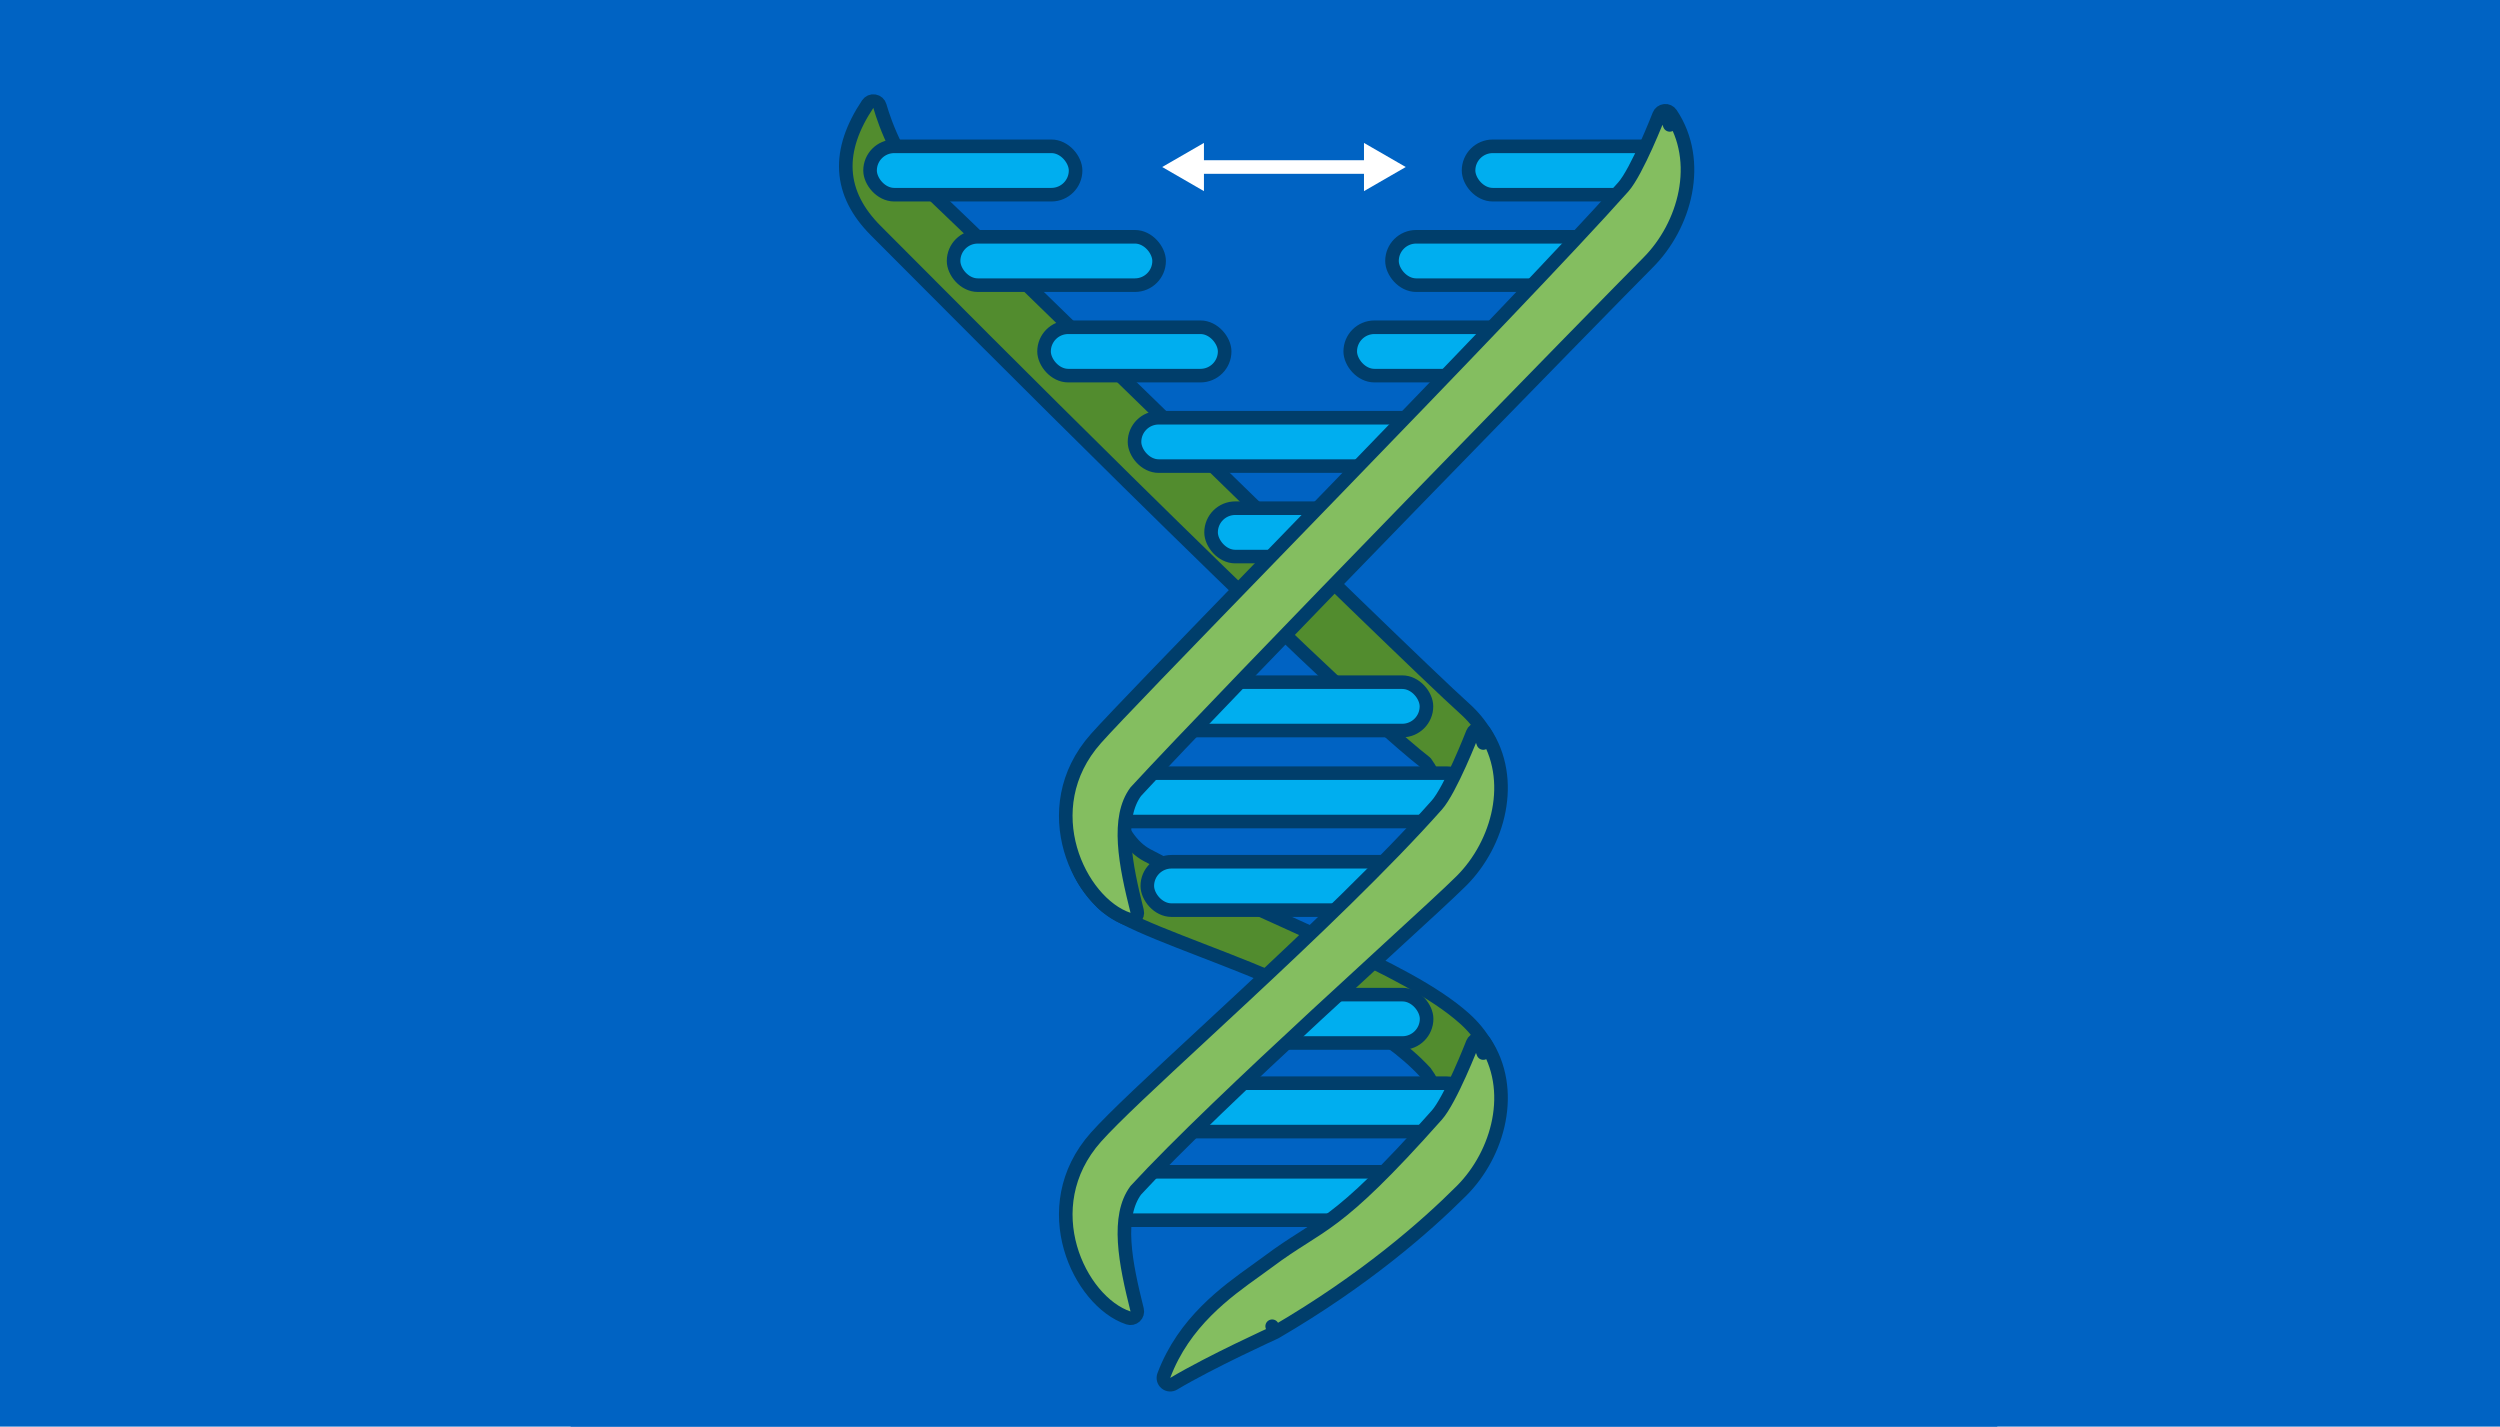 <svg width="368" height="210" viewBox="0 0 368 210" fill="none" xmlns="http://www.w3.org/2000/svg">
<rect width="368" height="210" fill="#0063C3"/>
<rect width="210" height="210" transform="translate(84)" fill="#0063C3"/>
<path d="M127.728 15.323C127.946 14.996 128.335 14.827 128.723 14.891C129.11 14.956 129.425 15.241 129.526 15.621L129.527 15.623L129.53 15.637L129.547 15.696C129.562 15.749 129.585 15.829 129.616 15.934C129.678 16.144 129.772 16.452 129.9 16.836C130.155 17.604 130.541 18.673 131.063 19.87C132.115 22.285 133.679 25.128 135.764 27.106C142.841 33.817 157.523 48.117 172.463 62.667C191.438 81.149 210.829 100.034 215.575 104.286C220.803 108.969 221.357 115.099 220.078 120.228C219.44 122.788 218.342 125.13 217.114 126.982C215.906 128.806 214.499 130.261 213.184 130.918C212.834 131.093 212.416 131.048 212.111 130.804C211.806 130.56 211.672 130.16 211.766 129.782C213.413 123.187 212.783 116.28 209.842 112.256C202.506 106.532 183.627 88.305 165.96 70.891C151.075 56.219 136.993 42.066 131.272 36.316C130.158 35.197 129.361 34.396 128.936 33.971C126.202 31.237 124.697 28.301 124.517 25.116C124.339 21.948 125.481 18.692 127.728 15.323Z" fill="#528C2E" stroke="#003E6B" stroke-width="2" stroke-linejoin="round"/>
<path d="M161.036 114.256C161.268 113.908 161.693 113.741 162.1 113.838C162.507 113.936 162.811 114.276 162.861 114.692C162.861 114.692 162.861 114.692 162.861 114.692L162.861 114.692L162.861 114.695L162.863 114.71C162.865 114.724 162.868 114.746 162.872 114.777C162.88 114.838 162.894 114.93 162.913 115.05C162.951 115.29 163.012 115.64 163.101 116.07C163.281 116.934 163.575 118.111 164.03 119.37C164.958 121.936 166.477 124.623 168.852 125.88C175.863 129.592 183.023 132.828 189.701 135.847C191.79 136.791 193.832 137.714 195.807 138.624C204.042 142.415 211.198 146.005 215.575 149.925C220.803 154.609 221.357 160.738 220.078 165.868C219.44 168.427 218.342 170.769 217.114 172.621C215.906 174.445 214.499 175.9 213.184 176.558C212.834 176.732 212.416 176.687 212.111 176.443C211.806 176.199 211.672 175.8 211.766 175.421C213.422 168.79 212.776 161.843 209.794 157.83C203.803 151.335 193.432 146.472 183.721 142.551C181.403 141.615 179.088 140.72 176.895 139.872C174.573 138.973 172.387 138.128 170.479 137.343C168.597 136.569 166.914 135.826 165.529 135.106C164.16 134.395 163.008 133.668 162.245 132.904C159.51 130.17 158.005 127.234 157.825 124.049C157.647 120.882 158.79 117.625 161.036 114.256Z" fill="#528C2E" stroke="#003E6B" stroke-width="2" stroke-linejoin="round"/>
<rect x="178.27" y="74.805" width="20.439" height="7.122" rx="3.561" fill="#00AEEF" stroke="#003E6B" stroke-width="2" stroke-linejoin="round"/>
<rect x="167" y="61.488" width="47.073" height="7.122" rx="3.561" fill="#00AEEF" stroke="#003E6B" stroke-width="2" stroke-linejoin="round"/>
<rect x="198.754" y="48.171" width="26.585" height="7.122" rx="3.561" fill="#00AEEF" stroke="#003E6B" stroke-width="2" stroke-linejoin="round"/>
<rect x="153.684" y="48.171" width="26.585" height="7.122" rx="3.561" fill="#00AEEF" stroke="#003E6B" stroke-width="2" stroke-linejoin="round"/>
<rect x="204.902" y="34.854" width="30.253" height="7.122" rx="3.561" fill="#00AEEF" stroke="#003E6B" stroke-width="2" stroke-linejoin="round"/>
<rect x="140.367" y="34.854" width="30.253" height="7.122" rx="3.561" fill="#00AEEF" stroke="#003E6B" stroke-width="2" stroke-linejoin="round"/>
<rect x="216.172" y="21.537" width="30.253" height="7.122" rx="3.561" fill="#00AEEF" stroke="#003E6B" stroke-width="2" stroke-linejoin="round"/>
<rect x="128.074" y="21.537" width="30.253" height="7.122" rx="3.561" fill="#00AEEF" stroke="#003E6B" stroke-width="2" stroke-linejoin="round"/>
<rect x="169.047" y="100.415" width="40.927" height="7.122" rx="3.561" fill="#00AEEF" stroke="#003E6B" stroke-width="2" stroke-linejoin="round"/>
<rect x="160.188" y="113.811" width="56.332" height="7.122" rx="3.561" fill="#00AEEF" stroke="#003E6B" stroke-width="2" stroke-linejoin="round"/>
<rect x="168.883" y="126.85" width="38.946" height="7.122" rx="3.561" fill="#00AEEF" stroke="#003E6B" stroke-width="2" stroke-linejoin="round"/>
<rect x="181.918" y="146.41" width="28.079" height="7.122" rx="3.561" fill="#00AEEF" stroke="#003E6B" stroke-width="2" stroke-linejoin="round"/>
<rect x="171.055" y="159.45" width="45.466" height="7.122" rx="3.561" fill="#00AEEF" stroke="#003E6B" stroke-width="2" stroke-linejoin="round"/>
<rect x="160.188" y="172.489" width="47.639" height="7.122" rx="3.561" fill="#00AEEF" stroke="#003E6B" stroke-width="2" stroke-linejoin="round"/>
<path d="M217.582 107.297C217.953 107.256 218.316 107.426 218.523 107.736C223.215 114.775 220.578 124.207 215.141 129.644C213.502 131.284 209.393 135.054 204.155 139.859C201.003 142.751 197.443 146.018 193.765 149.421C183.965 158.491 173.316 168.549 167.185 175.215C165.788 177.105 165.364 179.721 165.552 182.832C165.741 185.954 166.534 189.403 167.384 192.807C167.472 193.161 167.361 193.535 167.093 193.783C166.825 194.031 166.444 194.113 166.098 193.998C162.427 192.775 158.99 188.64 157.574 183.68C156.138 178.646 156.717 172.574 161.323 167.392C163.93 164.46 169.935 158.892 177.149 152.203C179.084 150.408 181.106 148.533 183.173 146.606C192.988 137.459 203.869 127.1 211.51 118.494C211.973 117.972 212.539 117.074 213.145 115.951C213.74 114.846 214.341 113.588 214.879 112.394C215.416 111.202 215.887 110.085 216.223 109.265C216.391 108.855 216.525 108.52 216.617 108.288C216.664 108.172 216.699 108.082 216.723 108.021L216.75 107.952L216.756 107.935L216.758 107.931L216.758 107.93L216.758 107.93C216.758 107.93 216.758 107.93 216.758 107.93M217.582 107.297L218.339 109.371C218.391 109.24 218.437 109.124 218.476 109.027C218.523 108.908 218.56 108.815 218.585 108.751L218.613 108.678L218.621 108.659L218.623 108.654L218.623 108.653L218.624 108.652C218.624 108.652 218.624 108.652 217.691 108.291L216.758 107.93M217.582 107.297C217.211 107.338 216.893 107.582 216.758 107.93M217.582 107.297L216.758 107.93" fill="#84BE60" stroke="#003E6B" stroke-width="2" stroke-linejoin="round"/>
<path d="M245.03 16.31C245.401 16.27 245.764 16.439 245.971 16.75C250.663 23.788 248.026 33.22 242.589 38.658C237.38 43.866 179.56 103.076 167.185 116.536C165.788 118.426 165.364 121.042 165.552 124.153C165.741 127.275 166.534 130.724 167.384 134.128C167.472 134.482 167.361 134.856 167.093 135.104C166.825 135.352 166.444 135.434 166.098 135.319C162.427 134.096 158.99 129.961 157.574 125.001C156.138 119.967 156.717 113.895 161.323 108.713C163.904 105.81 174.094 95.299 186.425 82.579C189.782 79.116 193.297 75.49 196.861 71.809C213.542 54.58 231.299 36.134 238.958 27.507C239.42 26.986 239.987 26.087 240.592 24.964C241.188 23.859 241.789 22.601 242.327 21.407C242.864 20.216 243.334 19.098 243.671 18.278C243.839 17.868 243.973 17.533 244.065 17.302C244.111 17.186 244.147 17.095 244.171 17.035L244.198 16.966L244.204 16.948L244.206 16.944L244.206 16.944L244.206 16.943C244.206 16.943 244.206 16.943 244.206 16.943M245.03 16.31L245.786 18.384C245.839 18.253 245.885 18.138 245.924 18.04C245.971 17.921 246.008 17.828 246.033 17.764L246.061 17.691L246.069 17.672L246.071 17.667L246.071 17.666L246.071 17.666C246.071 17.665 246.071 17.665 245.139 17.304L244.206 16.943M245.03 16.31C244.659 16.351 244.341 16.595 244.206 16.943M245.03 16.31L244.206 16.943" fill="#84BE60" stroke="#003E6B" stroke-width="2" stroke-linejoin="round"/>
<path d="M217.582 152.936C217.953 152.896 218.316 153.065 218.523 153.376C223.216 160.414 220.579 169.846 215.141 175.284C209.876 180.549 200.893 188.429 187.767 196.087C187.738 196.104 187.707 196.119 187.676 196.133L187.263 195.223L187.676 196.133L187.676 196.134L187.675 196.134L187.67 196.136L187.65 196.145L187.57 196.182C187.499 196.214 187.394 196.262 187.259 196.325C186.988 196.449 186.594 196.631 186.105 196.859C185.126 197.316 183.764 197.959 182.233 198.703C179.163 200.195 175.445 202.081 172.768 203.687C172.404 203.906 171.941 203.87 171.614 203.598C171.287 203.325 171.168 202.876 171.318 202.478C174.268 194.611 180.503 190.153 184.863 187.036C185.51 186.573 186.116 186.14 186.663 185.729C188.662 184.232 190.275 183.201 191.79 182.236L191.887 182.175C193.365 181.234 194.747 180.355 196.349 179.141C199.619 176.665 203.851 172.761 211.51 164.133C211.973 163.612 212.539 162.713 213.145 161.59C213.741 160.485 214.341 159.227 214.879 158.033C215.416 156.842 215.887 155.724 216.223 154.904C216.391 154.494 216.526 154.159 216.618 153.927C216.664 153.812 216.699 153.721 216.723 153.661L216.75 153.592L216.757 153.575L216.758 153.57L216.759 153.569L216.759 153.569C216.759 153.569 216.759 153.569 216.759 153.569M217.582 152.936L218.339 155.01C218.392 154.879 218.438 154.764 218.476 154.666C218.524 154.547 218.56 154.454 218.585 154.39L218.614 154.317L218.621 154.298L218.623 154.293L218.624 154.292L218.624 154.291C218.624 154.291 218.624 154.291 217.691 153.93L216.759 153.569M217.582 152.936C217.211 152.977 216.894 153.221 216.759 153.569M217.582 152.936L216.759 153.569" fill="#84BE60" stroke="#003E6B" stroke-width="2" stroke-linejoin="round"/>
<path d="M175.172 24.585H203.855" stroke="white" stroke-width="2"/>
<path d="M171.074 24.585L177.221 21.037L177.221 28.134L171.074 24.585Z" fill="white"/>
<path d="M206.926 24.585L200.779 28.134L200.779 21.037L206.926 24.585Z" fill="white"/>
</svg>
